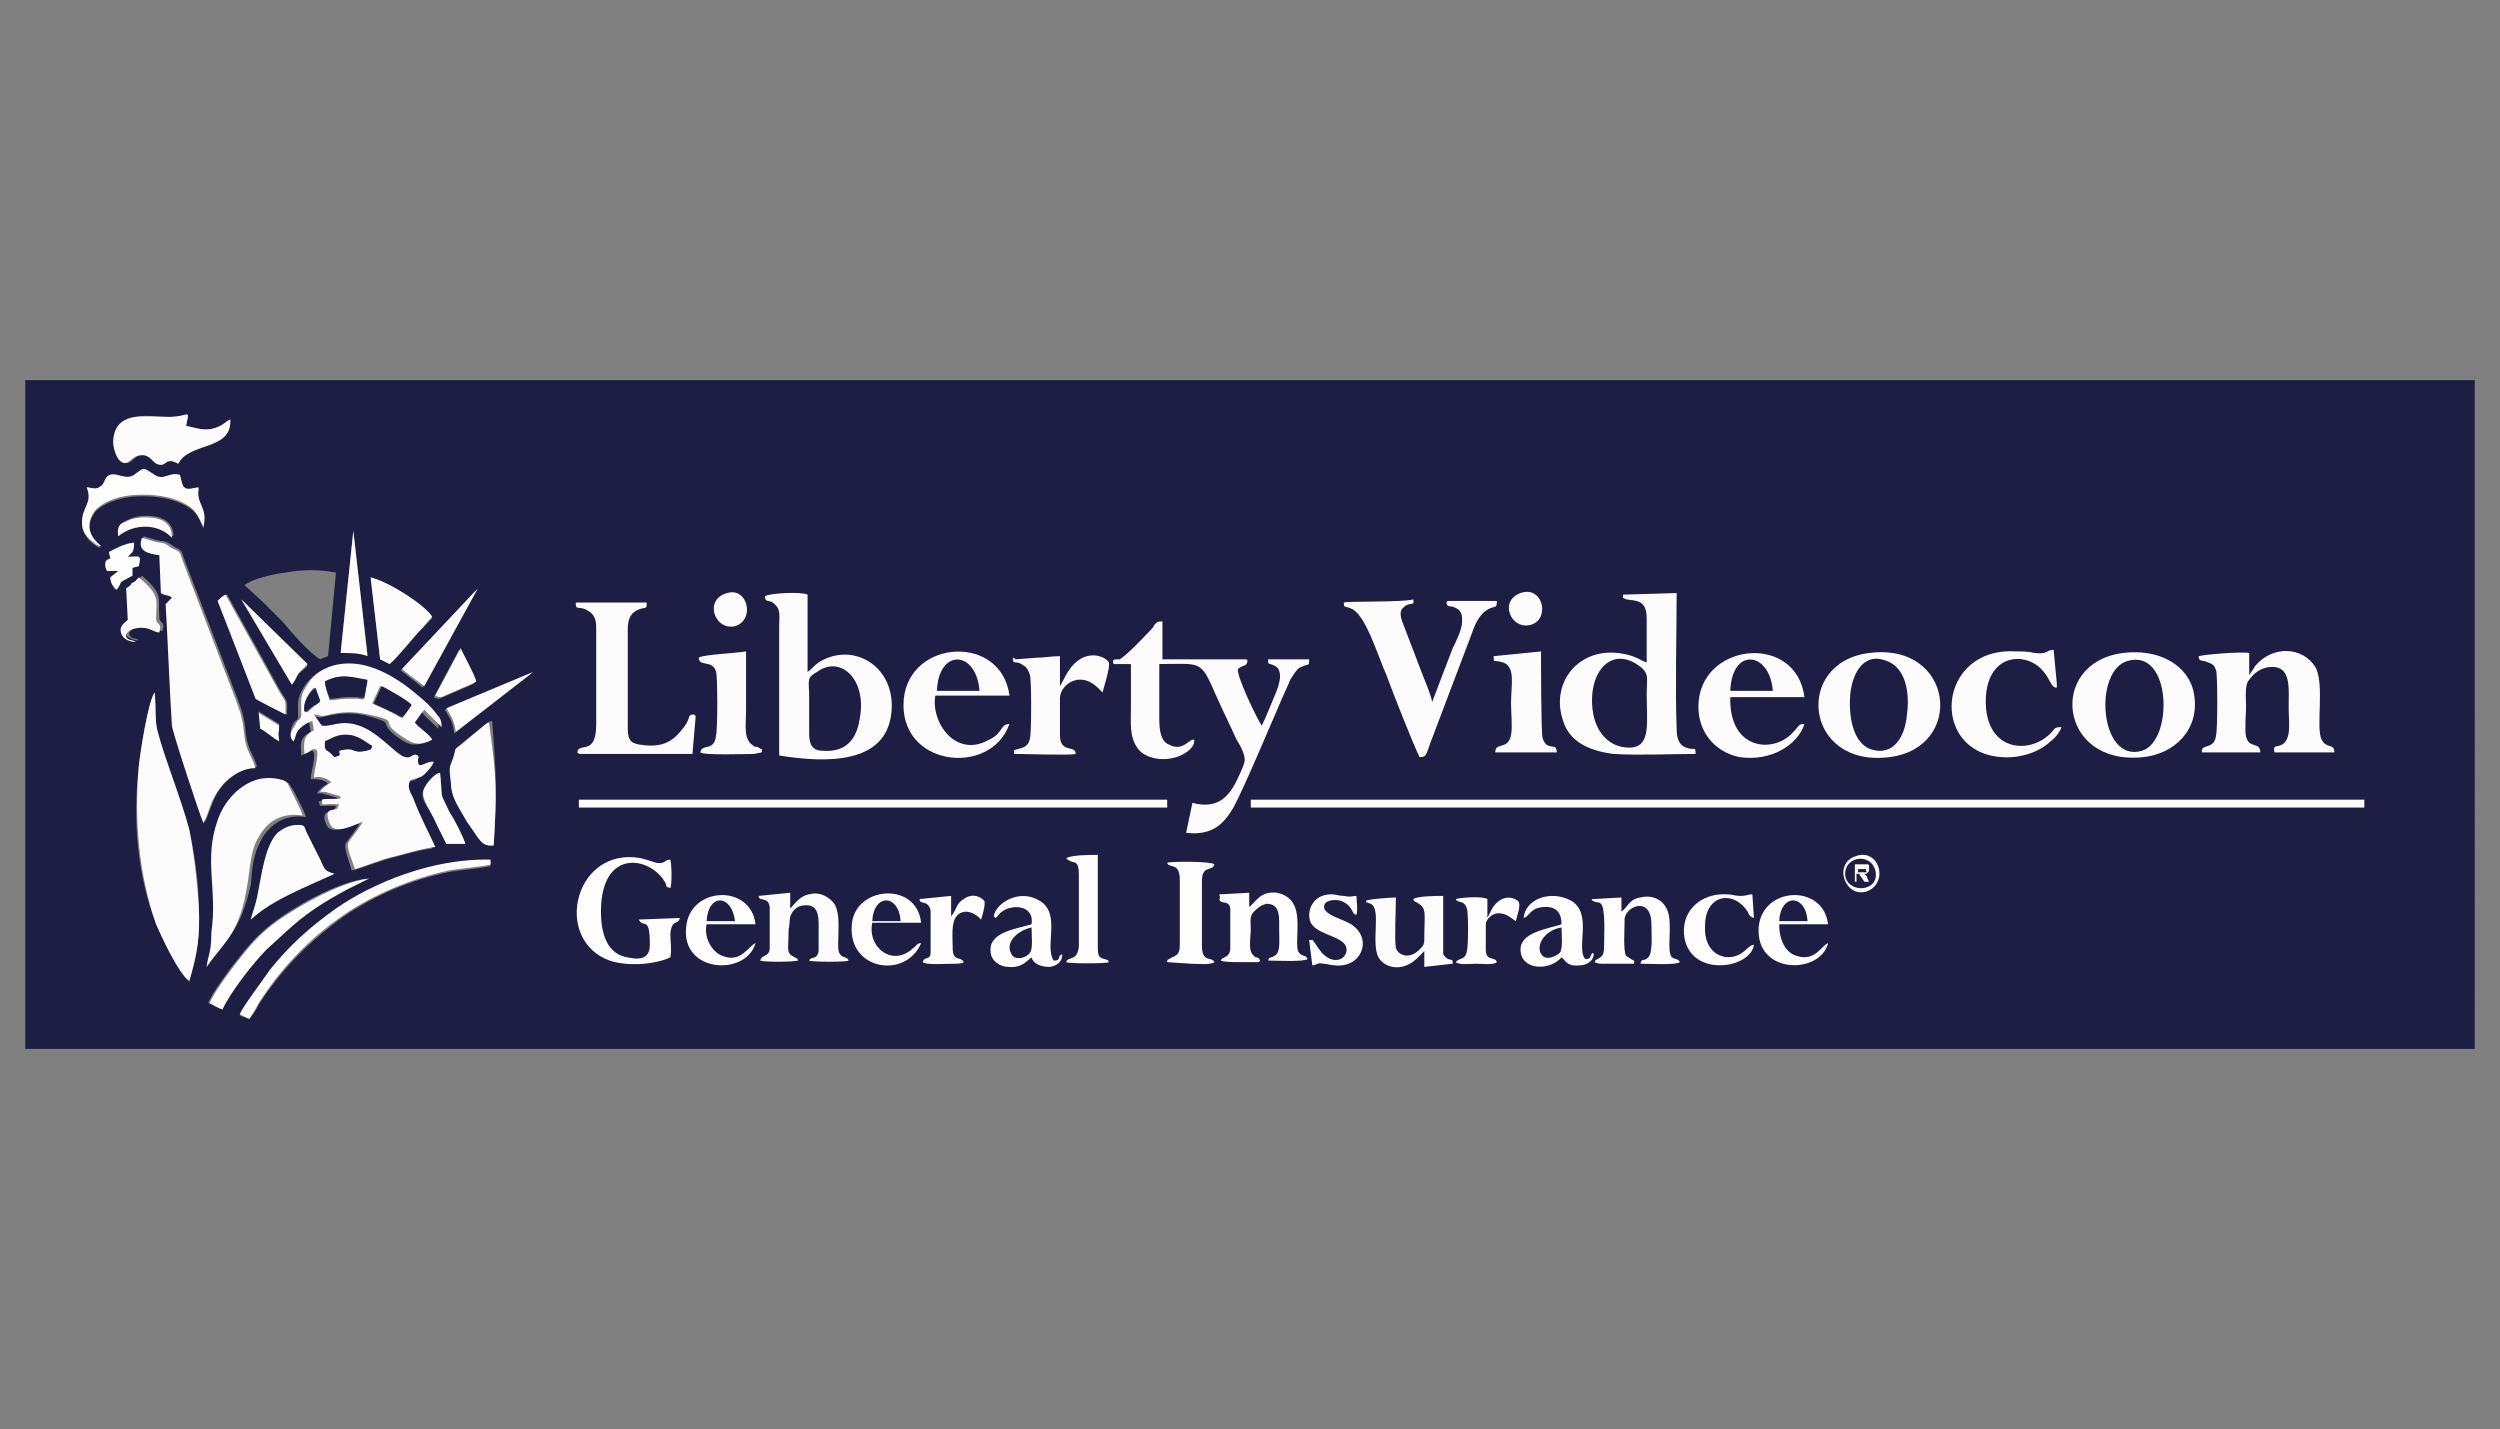 <?xml version="1.0" encoding="utf-8"?>
<!-- Generator: Adobe Illustrator 21.0.0, SVG Export Plug-In . SVG Version: 6.00 Build 0)  -->
<svg version="1.1" id="Layer_1" xmlns="http://www.w3.org/2000/svg" xmlns:xlink="http://www.w3.org/1999/xlink" x="0px" y="0px"
	 viewBox="0 0 158.5 90.6" style="enable-background:new 0 0 158.5 90.6;" xml:space="preserve">
<rect x="0" y="0" width="158.5" height="90.6" fill="#808080" stroke="none"/>
<style type="text/css">
	.st0{fill:none;}
	.st1{fill:#1E1D44;}
	.st2{fill:#FCFCFC;}
	.st3{fill:#FEFEFC;}
	.st4{fill:#FDFDFB;}
	.st5{fill:#FEFEFE;}
</style>
<g id="Layer_x0020_1">
	<rect x="0" y="0" class="st0" width="158.5" height="90.6"/>
	<g id="_868171296">
		<path class="st1" d="M14.1,64c-0.3-0.1-0.6-0.3-0.9-0.4c0.2-0.6,1.4-2.2,1.8-2.7c0.7-0.9,1.3-1.6,2.2-2.3c1.1-0.9,4.1-2.7,6.1-2.9
			c-0.4,0.2-1,0.5-1.4,0.7c-1.5,0.9-2.6,1.5-3.9,2.7l-1.2,1.1C16.1,61,14.6,62.9,14.1,64L14.1,64z M15.9,58.3c0.1-0.4,0.3-1,0.4-1.4
			c0.3-1.4,0.5-3.2,1.3-4.1c0.3-0.3,0.7-0.5,1.3-0.5c0.4,0,0.4,0.1,0.5,0.4l0.9,1.8c0.3,0.6,0.2,0.7,0.9,0.9
			C19.5,56.2,17.3,57,15.9,58.3L15.9,58.3z M15.8,64.6l-0.6-0.2c0.3-0.6,1.5-2.3,1.9-2.8c1.2-1.5,2.4-2.7,4.2-3.9
			c2.3-1.6,6.2-3.2,9.8-3.1l0,0.3c-0.1,0.1-2.3,0.3-2.7,0.4c-2.4,0.5-4.7,1.5-6.6,2.8c-2.1,1.5-4,3.4-5.4,5.6
			C16.3,63.9,16.1,64.3,15.8,64.6L15.8,64.6z M9.8,43.9c0.1,0.7,0,1.9,0.2,2.5c0.4,1.5,1.5,4.3,2,6.2c0.3,1.4,0.6,3.2,0.6,4.8
			c0.1,2-0.1,3.1-0.6,4.8c-0.7-0.5-1.8-2.9-2.1-3.6c-1.2-3.1-1.5-6.6-1.1-10C8.9,47.6,9.4,44.4,9.8,43.9z M13.1,61.3
			c0.2-0.8,0.3-0.9,0.5-2.1c0.3-2.8-0.5-4.6,0.4-7.1c0.4-1.2,1.4-2.3,2.6-2.6c0.4-0.1,0.8-0.1,1.3,0c0.5,0.1,0.4,0.2,0.7,0.6
			c0.2,0.4,0.7,1.3,0.8,1.7c-1.4-0.2-2.2,0.5-2.7,1.2c-0.6,1-0.7,1.8-0.8,3.1C15.2,59.2,14.3,59.5,13.1,61.3L13.1,61.3z M28.3,53.5
			c-0.2-0.4-0.4-0.8-0.6-1.2c-0.5-1.2-1.3-1.7-0.7-2.5c0.1-0.2,0.6-0.8,0.9-0.8c0.2,1.9-0.1,0.9,0.6,2.5c0.2,0.5,0.9,1.6,1,2
			L28.3,53.5L28.3,53.5z M31.3,53.6c-0.8,0-0.8-0.5-1.5-1.6c-0.5-0.9-1-1.4-1-2.2c0-0.4-0.2-1.1,0-1.5c0.4-0.9,0.1-0.8,0.5-1.1
			l1.7-1.4c0.1-0.1-0.1,0,0.2-0.1C31.5,49.5,31.5,50.2,31.3,53.6z M17.7,45.9c-0.1,0.5-0.1,0.5,0,1c-0.4-0.2-0.8-0.6-1.2-0.8l-0.1-1
			L17.7,45.9z M18.6,47c-0.2-0.2-0.2-0.6-0.1-0.9c0.2-0.6,0.4-0.3,0.4-0.7c0-0.9-0.1-1.1,0.4-1.9c0.6-0.9,1.7-1.5,3.2-1.3
			c1.3,0.2,2.4,0.9,3.2,1.5c0.6,0.4,1.4,1.1,1.8,1.7c0.2,0.3,0.3,0.4,0.3,0.8c-0.2-0.2-0.9-0.8-1.1-1.1c-0.2,0.1-0.5,0.6-0.6,0.8
			c0.3,0.3,1,0.8,1.1,1.1c-0.9,0.3-1.2,0.3-1.9-0.2c-1.3-0.9-0.4-0.9-1.3-1.2c-1.2-0.4-2-0.5-3.3-0.2c-0.7,0.2-0.4,0-1,0l0.5,0.7
			c0.6,0,1-0.3,2-0.1c1.5,0.3,2.7,2,3.3,2.1c0.5,0.1,0.4-0.3,0.8-0.1c0.1,0.2,0,0.2,0,0.3c0,0.7,0.5,0,1,0.1
			c-0.1,0.3-0.4,0.6-0.6,0.8c-0.3,0.2-0.4,0.3-0.7,0.3l-0.2,0.1c0,0,0,0,0,0c-0.2,0.4,0,0.7,0.2,1.1c0.4,1.1,1,2.2,1.4,3.1
			c-0.9,0.1-1.8,0.4-2.6,0.6c-0.8,0.2-1.7,0.6-2.5,0.8c-0.1-0.4-0.5-1.4-0.4-1.7c0.1-0.2,0.7-0.9,0.9-1.3c-0.6,0.1-1.8,0.8-2.1,0.1
			c-0.4-0.9,0.2-0.8,0.4-0.9c0.1-0.1,0.2-0.2,0.2-0.3c-1-0.1-1,0.2-1.1-0.3c0.2,0,1.2,0,1.2-0.1c0,0,0,0,0,0c-0.1-0.2,0-0.1-0.3-0.2
			l-0.7-0.2c0,0-0.1,0-0.2,0c-0.2,0,0,0-0.1,0c0.1-0.2,0.4-0.5,0.7-0.6c-0.1-0.1,0,0-0.1-0.1c-0.3-0.2-0.6-0.2-1-0.2
			c0-0.5,0.5-1.9,0-1.8c0,0-0.1,0-0.1,0c-0.1,0-0.2,0.2-0.5,0.3c0-0.6-0.2-1.1,0.6-1.5l-0.1-0.6c-0.3,0.1-0.6,0.3-0.8,0.5
			C18.7,46.5,18.7,46.7,18.6,47L18.6,47z M29.1,41.2c0.2,0.3,0.9,1.6,1,2.1c-0.3,0.2-0.9,0.4-1.3,0.6c-1,0.4-0.9,0.5-1.3,0.3
			L29.1,41.2L29.1,41.2z M33.7,42.7l-4.9,3.8c-0.1-0.8-0.3-1-0.6-1.5L33.7,42.7z M22.4,33.6l0.9,7.9c-0.5-0.2-1.1-0.2-1.7-0.2
			L22.4,33.6z M13.8,38.1c0.1-0.1,0.3-0.4,0.6-0.4l3.1,5.6c0.8,1.5,0.7,0.8,0.7,2c-0.3-0.1-1.8-0.9-1.9-1L13.8,38.1L13.8,38.1z
			 M18.5,43.4L15.3,38l4.2,4.2c-0.1,0.2-0.4,0.3-0.6,0.6C18.8,42.9,18.7,43.2,18.5,43.4L18.5,43.4z M8,37.3c0.2-0.1,0.3-0.2,0.5-0.4
			c0.4-0.2,0.2-0.1,0.5-0.4c1.4,1.2,1,1.4,1.1,2.6c0,0.5,0.4,0.2,0.2,0.9c-0.3,0-0.6-0.3-1.1-0.3c-0.4,0-0.9,0.1-1,0.4
			c-0.1,0.3,0.3,0.4,0.4,0.4c0.2,0.1,0.1,0,0.2,0.1c-0.4,0-0.8-0.2-0.9-0.5c-0.2-0.5,0.1-0.7,0.4-0.9L8,37.3z M30.2,37.4l-3.4,6.2
			c-0.1-0.1-1.4-1.1-1.4-1.1L30.2,37.4L30.2,37.4z M26.7,39.9c-0.5,0.5-1.5,1.8-2,2.2l-0.6-0.3l-0.6-5.1c1.3,0.2,3.6,1.8,3.9,2.5
			C27.2,39.4,27,39.6,26.7,39.9z M15.5,37.1c0.5-0.4,1.8-0.7,2.6-0.8c1.1-0.2,2.1-0.2,3.2,0l-0.5,5.3l-0.5,0.2
			c-0.7-0.4-1.8-1.7-2.4-2.4c-0.4-0.4-0.8-0.8-1.2-1.2L15.5,37.1z M6.9,35c0.4-0.2,0.9-0.5,1.5-0.6c0,0.2,0.1,0.4-0.1,0.6L8,35.3
			c0.7,0,0.9-0.1,0.7,0.6L8.3,36v0.5c-1.1,0.7-0.5,0.2-1,0.9C7.2,37.2,7,37,7,36.6l0.5-0.4c0,0,0,0,0,0c0,0,0,0,0,0
			c-0.1,0-0.4,0-0.5,0c-0.2,0-0.2,0.1-0.3-0.2c-0.1-0.5,0.1-0.5,0.3-0.6L6.9,35L6.9,35z M11,45.9c-0.2-1.3-0.4-6.2-0.4-7.7l0.4-0.4
			c-0.3-0.1-0.4,0-0.7-0.3l-0.1-2.4c-0.8-0.1-1.4-0.3-1.1-1.1c0.4,0.1,0.6,0.2,1.1,0.3c0.4,0,0.6,0.2,0.9,0.4
			c0.5,0.2,0.4,0.3,0.6,0.8l3.4,8.9c0.3,0.8,0.4,1.2,0.5,2.2c0.1,0.9,0.5,1.3,0.7,2c-1,0.1-1.8,0.7-2.2,1.2
			c-0.7,0.9-0.7,1.5-1.1,2.3C12.7,51.4,11,46.2,11,45.9z M7.5,34c0-0.6,0.1-0.8,0.5-1c0.4-0.2,0.8-0.3,1.3-0.3c1,0,1.7,0.4,1.7,1.3
			c-0.3-0.1-0.4-0.3-0.7-0.5C9.2,33.2,8.2,33.4,7.5,34z M5.5,30.9c0.3,0,0.6,0.2,0.9,0c0.2-0.1,0.3-0.4,0.4-0.6
			c0.4-0.4,1,0.3,1.7-0.1c0.7-0.5,0.5-0.6,1.3,0c0.6,0.4,0.8-0.2,1.6,0c0.1,0.2,0.2,0.7,0.3,0.8c0.2,0.2,0.6,0,0.9,0
			c-0.2,1.2,0.5,1.2,0.3,2.5c-0.3-0.7-0.4-1.2-1.7-1.7c-0.8-0.3-1.9-0.4-2.9-0.3c-0.9,0.1-1.9,0.5-2.3,1c-0.9,1.3,0.3,2,0.4,2.2
			c-0.2,0.1-0.7-0.4-0.8-0.5c-0.2-0.3-0.4-0.6-0.4-1C5.2,32.1,5.9,32,5.5,30.9L5.5,30.9z M11.3,29.4c-0.9-0.5-0.7,0.3-1.3,0
			c-0.4-0.2-0.5-0.7-1.2-0.5c-0.5,0.2-0.6,0.8-1.2,0.2c-0.3-0.3-0.4-0.8-0.3-1.4c0.3-2,2.7-1.1,4-1.3C12,26.3,12,26,11.8,27
			c0.5,0.1,1,0.3,1.6,0.2c0.7-0.1,0.9-0.5,1.2-0.6C14.7,28.6,12,28,11.3,29.4L11.3,29.4z M1.6,66.5h155.3V24.1H1.6V66.5z"/>
		<path class="st2" d="M20.6,47.4V47c0.5-0.2,0.9-0.5,1.6-0.4c0.6,0.1,1,0.4,1.4,0.7c-0.1,0.3-0.1,0.2-0.4,0.3c-1,0.2-0.6-0.3-1.7,0
			c0,0.3,0.1,0.1,0,0.3L21.2,48c-0.1-0.2-0.1-0.2-0.3-0.3C20.5,47.4,20.7,47.6,20.6,47.4z M24.1,43.5c0.2,0.1,1.7,0.9,1.9,1.2
			c-0.2,0.3-0.4,0.6-0.6,0.8c-0.6-0.4-1.6-0.8-1.8-0.9L24.1,43.5L24.1,43.5z M19.3,45.1c-0.1-0.6,0.3-1.2,0.6-1.5l0.4,0.9
			c-0.2,0.2-0.4,0.2-0.5,0.4C19.4,45.2,19.6,45.2,19.3,45.1z M20.6,43.2c1.1-0.5,1.6-0.3,2.7,0l-0.2,1.1c-0.1,0.1-0.3,0-0.5,0
			c-0.2,0-0.4,0-0.6,0c-0.4,0-0.8,0.1-1.1,0.1C20.8,44,20.6,43.6,20.6,43.2L20.6,43.2z M18.6,47c0.2-0.3,0.1-0.5,0.4-0.8
			c0.2-0.2,0.5-0.4,0.8-0.5l0.1,0.6c-0.8,0.4-0.6,1-0.6,1.5c0.3-0.1,0.4-0.2,0.5-0.3c0,0,0.1,0,0.1,0c0.5-0.1,0,1.3,0,1.8
			c0.3-0.1,0.7,0,1,0.2c0.1,0.1,0,0,0.1,0.1c-0.2,0.1-0.6,0.4-0.7,0.6c0.1,0.1,0,0,0.1,0c0,0,0.1,0,0.2,0l0.7,0.2
			c0.3,0.1,0.2,0,0.3,0.2c0,0,0,0,0,0c0,0.1-1,0-1.2,0.1c0,0.5,0.1,0.2,1.1,0.3c-0.1,0.2-0.1,0.3-0.2,0.3c-0.2,0.1-0.8-0.1-0.4,0.9
			c0.3,0.8,1.5,0.1,2.1-0.1c-0.2,0.4-0.8,1.1-0.9,1.3c-0.2,0.3,0.3,1.3,0.4,1.7c0.7-0.2,1.6-0.6,2.5-0.8c0.8-0.2,1.7-0.5,2.6-0.6
			c-0.4-0.9-1-2-1.4-3.1c-0.2-0.4-0.4-0.7-0.2-1.1c0,0,0,0,0,0l0.2-0.1c0.3-0.1,0.5-0.1,0.7-0.3c0.2-0.2,0.5-0.5,0.6-0.8
			c-0.5-0.1-1,0.6-1-0.1c0-0.2,0.1-0.1,0-0.3c-0.4-0.2-0.3,0.2-0.8,0.1c-0.6-0.1-1.8-1.8-3.3-2.1c-1-0.2-1.4,0.2-2,0.1l-0.5-0.7
			c0.5,0,0.3,0.2,1,0c1.3-0.3,2.1-0.1,3.3,0.2c0.9,0.3-0.1,0.3,1.3,1.2c0.7,0.5,1.1,0.6,1.9,0.2c-0.1-0.3-0.9-0.8-1.1-1.1
			c0.1-0.1,0.4-0.6,0.6-0.8c0.3,0.3,0.9,0.9,1.1,1.1c0-0.4-0.1-0.6-0.3-0.8c-0.4-0.6-1.3-1.3-1.8-1.7c-0.8-0.6-1.9-1.3-3.2-1.5
			c-1.5-0.2-2.7,0.4-3.2,1.3c-0.5,0.7-0.4,0.9-0.4,1.9c0,0.4-0.2,0.2-0.4,0.7C18.3,46.5,18.4,46.8,18.6,47L18.6,47z"/>
		<path class="st2" d="M10.1,35.2l0.1,2.4c0.3,0.2,0.5,0.1,0.7,0.3l-0.4,0.4c0.1,1.5,0.3,6.4,0.4,7.7c0,0.3,1.7,5.5,2,6.2
			c0.4-0.8,0.4-1.4,1.1-2.3c0.4-0.5,1.2-1.2,2.2-1.2c-0.2-0.7-0.6-1.1-0.7-2c-0.1-1-0.2-1.4-0.5-2.2l-3.4-8.9
			c-0.2-0.5-0.1-0.6-0.6-0.8c-0.4-0.2-0.5-0.4-0.9-0.4c-0.5-0.1-0.7-0.2-1.1-0.3C8.7,34.9,9.3,35.1,10.1,35.2z"/>
		<path class="st2" d="M9.8,43.9c-0.4,0.6-0.9,3.7-1,4.7c-0.3,3.3,0,6.9,1.1,10c0.3,0.7,1.4,3.1,2.1,3.6c0.5-1.7,0.7-2.8,0.6-4.8
			c-0.1-1.5-0.3-3.3-0.6-4.8c-0.5-1.9-1.6-4.6-2-6.2C9.8,45.8,9.9,44.6,9.8,43.9z"/>
		<path class="st2" d="M70.6,42.1l1.1,0c0,0.9,0,1.9,0,2.8c0,0.9-0.1,1.8,0.4,2.5c0.5,0.8,2.1,1,3.1,0.3c0.2-0.1,0.6-0.5,0.5-0.8
			c-0.3-0.1-0.7,0.8-1.6,0.3c-0.5-0.2-0.6-0.9-0.6-1.6v-3.5c2.7,0,2.6-0.3,3.6,2c0.4,0.9,0.9,1.9,1.3,2.8c0.2,0.3,0.6,1,0.5,1.4
			c-0.1,0.4-0.4,1-0.6,1.4c-0.5,0.9-1.2,1.6-2.7,1.2l-0.4,1.9c1.7,0.2,2.4-0.6,3-1.6c0.7-1.3,2.2-4.9,2.9-6.5
			c0.2-0.5,0.5-1.1,0.7-1.6c0.2-0.3,0.3-0.5,0.5-0.7c0.1-0.1,0.2-0.1,0.4-0.2c0.3-0.1,0.3,0,0.3-0.4h-2.6c0,0.4,0,0.2,0.4,0.4
			c0.6,0.3,0.3,1.2,0.1,1.7c-0.3,0.7-0.6,1.5-0.9,2.1c-0.2-0.2-1.7-3.3-1.5-3.6c0.4-0.3,0.5-0.1,0.6-0.5c-0.1-0.1,0-0.1-0.2-0.1
			h-5.2l0-2.4c-0.3,0-0.3,0-0.5,0.2c-0.1,0.2-0.2,0.3-0.3,0.4c-0.6,0.6-1.2,1.3-1.9,1.8C70.6,41.8,70.5,41.8,70.6,42.1L70.6,42.1z"
			/>
		<path class="st2" d="M54.5,45.6c-0.2,1.3-0.9,2.1-2.3,2c-0.8,0-0.9-0.5-0.9-1.2c0-0.7,0-1.5,0-2.2c0-1.1-0.2-1.2,0.5-1.6
			C53.3,41.5,55,43.1,54.5,45.6L54.5,45.6z M48.5,37.8c0,0.5,0.3,0.1,0.7,0.6c0.3,0.3,0.2,0.8,0.2,1.2v8.3c3.1,0.5,6.7,0.5,7.1-2.6
			c0.4-3-2.4-4.7-4.6-3.3c-0.3,0.2-0.4,0.4-0.7,0.6l0-4.9C50.8,37.5,48.8,37.6,48.5,37.8L48.5,37.8z"/>
		<path class="st2" d="M101,45.2c-0.4-2.5,1.1-4.3,2.9-3c0.7,0.5,0.5,0.8,0.5,1.8c0,1.8,0.3,3.4-1.1,3.4
			C102,47.4,101.2,46.4,101,45.2L101,45.2z M102.9,37.7l0,0.2l0.2,0.1c0.6,0.1,1.3,0,1.3,1.2c0,0.9,0,1.9,0,2.8
			c-0.3-0.1-0.6-0.3-0.9-0.4c-3.1-1-5.3,1.5-4.4,4.1c0.4,1.3,1.6,1.9,3.2,2.1c1.6,0.1,3.6,0,5.2,0c0-0.6-0.1-0.1-0.8-0.5
			c-0.3-0.2-0.4-0.6-0.4-1.1c-0.1-2.7,0-5.9,0-8.6L102.9,37.7L102.9,37.7z"/>
		<polygon class="st3" points="79.3,51.2 79.6,51.2 149.9,51.2 149.9,50.7 79.3,50.7 		"/>
		<path class="st2" d="M139.4,41.6c0,0.4,0.2,0.2,0.6,0.4c0.3,0.1,0.4,0.2,0.5,0.5c0.1,0.3,0.1,3.7,0,4.1c-0.1,1-1,0.5-0.9,1.1h3.7
			c0-0.7-0.7-0.2-0.9-1c-0.1-0.4,0-1.4,0-1.9c0-0.6-0.1-1.4,0.2-1.7c0.2-0.3,0.6-0.7,1.2-0.8c1.5-0.2,1.3,1.3,1.3,2.5
			c0,1,0.2,2-0.4,2.4c-0.4,0.2-0.6,0-0.5,0.5h3.8c0-0.6-0.5-0.2-0.8-0.8c-0.4-0.7,0.2-3.5-0.4-4.6c-0.8-1.3-2.7-1.4-3.8-0.1
			c-0.1,0.1-0.1,0.2-0.2,0.3l-0.2,0.3l0-1.4C142.1,41.3,139.7,41.5,139.4,41.6L139.4,41.6z"/>
		<path class="st2" d="M85.2,38.2c0,0.4,0.1,0.2,0.5,0.4c0.9,0.4,1.7,3.1,2.2,4.2c0.4,1.1,1.7,4.4,2.1,5.2c0.5,0,0.4-0.2,0.8-1.2
			l2.5-6.6c0.2-0.6,0.5-1.3,1.1-1.6c0.4-0.2,0.5,0,0.5-0.5l-3,0c-0.2,0-0.1,0-0.2,0.1c0.1,0.4,0.2,0.1,0.7,0.4
			c0.3,0.2,0.3,0.5,0.3,0.8c0,0.5-0.4,1.3-0.6,1.7l-1.3,3.4c-0.1-0.5-0.4-1.2-0.6-1.7l-1.3-3.4c-0.1-0.3-0.2-0.7,0.1-0.9
			c0.4-0.4,0.7,0,0.6-0.5C88.9,38.2,85.5,38.1,85.2,38.2z"/>
		<path class="st2" d="M13.1,61.3c1.2-1.7,2.1-2.1,2.6-5.3c0.2-1.3,0.2-2.2,0.8-3.1c0.5-0.8,1.3-1.4,2.7-1.2
			c-0.1-0.3-0.6-1.3-0.8-1.7c-0.2-0.4-0.2-0.5-0.7-0.6c-0.4-0.1-0.9-0.1-1.3,0c-1.2,0.3-2.2,1.4-2.6,2.6c-0.9,2.5,0,4.4-0.4,7.1
			C13.4,60.4,13.2,60.5,13.1,61.3L13.1,61.3z"/>
		<path class="st2" d="M37.8,40v5.9c0,2.1-1.1,1.1-1.2,1.8c0.1,0.1,0.1,0.1,0.3,0.1h7l0.2-2.3c0-0.2,0-0.1-0.1-0.2
			c-0.5,0-0.1,0.2-0.8,1c-0.7,0.9-1.5,1.1-2.7,0.9c-0.6-0.1-0.7-0.4-0.7-1.1v-6.2c0-0.7,0.2-1.1,0.8-1.3c0.4-0.1,0.4,0,0.4-0.4
			l-4.5,0c0,0.6,0.2,0.1,0.9,0.6C37.8,39.1,37.8,39.5,37.8,40L37.8,40z"/>
		<path class="st2" d="M134.9,41.9c2.8-0.8,2.9,5.1,0.9,5.7C133.1,48.4,132.7,42.5,134.9,41.9z M134.6,41.4
			c-4.8,0.6-4.1,7.2,1.3,6.6c1.9-0.2,3.6-1.7,3.2-4C138.8,42.2,136.9,41.1,134.6,41.4L134.6,41.4z"/>
		<path class="st2" d="M120.9,45.3c-0.1,1.3-0.8,2.7-2.3,2.2c-1.1-0.4-1.4-2-1.3-3.4c0.1-1.3,0.8-2.8,2.3-2.2
			C120.8,42.3,121.1,43.9,120.9,45.3L120.9,45.3z M118.5,41.4c-4.8,0.6-4.1,7.3,1.3,6.6C124.6,47.4,123.9,40.7,118.5,41.4z"/>
		<path class="st2" d="M109.7,43.8c0.1-2.8,2.5-2.5,2.7,0H109.7z M114.4,45.9c-0.4,0-0.3,0.1-0.7,0.5c-1.2,1.4-4.1,1.2-4-2.2l4.7,0
			c-0.5-4-6.3-3.5-6.7,0.2c-0.2,1.9,1,3.3,2.6,3.6C112.3,48.3,114,47.2,114.4,45.9L114.4,45.9z"/>
		<path class="st2" d="M59.4,43.8c0.1-2.7,2.5-2.6,2.7,0H59.4z M64,45.9c-0.6,0-0.4,0.6-1.3,1c-2.1,1.2-3.7-1.1-3.4-2.8l4.7,0
			c-0.5-3.9-6.3-3.6-6.7,0.2C56.9,48.6,62.8,49.3,64,45.9L64,45.9z"/>
		<polygon class="st3" points="36.7,51.2 36.8,51.2 74,51.2 74,50.7 73.8,50.7 37,50.7 36.7,50.7 		"/>
		<path class="st2" d="M64.2,41.8c0.1,0.4,0.2,0,0.7,0.4c0.2,0.1,0.3,0.3,0.4,0.6c0.1,0.3,0.1,3.7,0,4c-0.1,0.6-0.5,0.6-0.8,0.7
			c-0.3,0.1-0.2,0-0.2,0.3c0.7,0,3.5,0.1,3.9,0c0-0.6-1,0-1-1.2c0-0.7,0-1.6,0-2.3c0-0.6,0.5-1.1,1.1-1.2c0.8-0.1,1.3,0.5,1.6,0.8
			c0.1-0.4,0.5-1.6,0.4-1.9c-0.2-0.4-1.6-1-2.6,0.6c-0.2,0.3-0.3,0.6-0.5,0.9l0-1.9c-0.5,0-1,0.1-1.5,0.1l-1.3,0.1
			C64.2,41.7,64.3,41.6,64.2,41.8L64.2,41.8z"/>
		<path class="st2" d="M130.7,46.1c-0.5,0-0.4,0.1-0.7,0.4c-1.4,1.4-4.2,1.1-4.1-2.2c0.1-2.8,2.4-3,3.5-1.9c0.6,0.6,0.6,1.2,1,1.2
			c0,0,0-0.1,0-0.1c0,0,0,0,0-0.1c0,0,0,0,0-0.1l-0.2-2.1c-0.5,0-0.3,0.3-1.2,0.2c-0.4-0.1-0.8-0.1-1.2-0.1c-5-0.3-5.5,6.4-0.9,6.7
			c1.1,0.1,2.4-0.3,3.1-1C130.3,46.8,130.6,46.4,130.7,46.1L130.7,46.1z"/>
		<path class="st4" d="M40.5,58.3c0.3,0.6,0.7-0.3,0.7,1.6c0,0.8-0.5,1-1.4,0.8c-1.3-0.2-1.7-1.5-1.7-2.9c0-4.1,3.2-3.5,4.1-1.8
			c0.1,0.3,0,0.2,0.3,0.3c0.1-0.2,0.1-1.4,0-1.8c-0.4,0-0.3,0.3-0.9,0.2c-0.3-0.1-0.6-0.2-1-0.3c-4.1-0.7-5.5,4.9-2.2,6.4
			c1.1,0.5,3,0.4,4.1-0.1c0.1-0.5,0-1,0-1.5c0.1-1,0.5-0.5,0.6-1L40.5,58.3L40.5,58.3z"/>
		<path class="st2" d="M11.3,29.4c0.7-1.4,3.4-0.8,3.3-2.8c-0.3,0.1-0.4,0.4-1.2,0.6c-0.6,0.1-1.1-0.1-1.6-0.2
			c0.2-1,0.2-0.7-0.6-0.6c-1.3,0.2-3.7-0.6-4,1.3c-0.1,0.5,0.1,1.1,0.3,1.4c0.5,0.6,0.7,0,1.2-0.2c0.7-0.2,0.9,0.3,1.2,0.5
			C10.6,29.7,10.4,28.9,11.3,29.4L11.3,29.4z"/>
		<path class="st2" d="M31.3,53.6c0.2-3.4,0.2-4.2-0.3-7.8c-0.3,0.1,0,0-0.2,0.1l-1.7,1.4c-0.4,0.3-0.1,0.1-0.5,1.1
			c-0.2,0.4,0,1,0,1.5c0.1,0.8,0.5,1.3,1,2.2C30.4,53.2,30.5,53.7,31.3,53.6z"/>
		<path class="st2" d="M15.9,58.3c1.4-1.3,3.6-2.1,5.3-2.9c-0.7-0.2-0.6-0.3-0.9-0.9l-0.9-1.8c-0.1-0.3-0.1-0.4-0.5-0.4
			c-0.6,0-1,0.3-1.3,0.5c-0.8,0.8-1,2.6-1.3,4.1C16.2,57.4,16,57.9,15.9,58.3L15.9,58.3z"/>
		<path class="st2" d="M44.3,41.7c0,0.6,0.9,0.1,1.1,0.9c0.1,0.3,0.1,3.6,0,4c-0.1,1.1-0.9,0.5-1,1.1c0.2,0.2,2.9,0.1,3.4,0.1
			l0.5-0.1c0-0.3,0.1-0.1-0.2-0.3c-0.1-0.1-0.2,0-0.3-0.1c-0.7-0.4-0.5-1.3-0.5-2.3c0-1.2,0-2.5,0-3.7
			C46.8,41.4,44.5,41.5,44.3,41.7L44.3,41.7z"/>
		<path class="st2" d="M94.7,41.6c0,0.5,0,0.2,0.6,0.4c0.8,0.3,0.5,1.4,0.5,2.6c0,0.6,0.1,1.5,0,2c-0.2,1-1,0.4-1,1.1l3.9,0
			c0-0.7-0.6,0-0.9-0.9c-0.1-0.4-0.1-4.9-0.1-5.5L94.7,41.6L94.7,41.6z"/>
		<path class="st2" d="M50.2,57.9c0.1-0.2,0.4-0.5,0.8-0.5c1-0.1,0.9,0.9,0.9,1.7c0,0.3,0,1,0,1.2c-0.1,0.6-0.5,0.3-0.6,0.6
			c0.2,0.1,2.4,0.1,2.5,0c-0.1-0.3-0.4-0.1-0.6-0.5c-0.2-0.5,0.2-2.3-0.3-3.1c-0.3-0.4-0.9-0.8-1.6-0.6c-0.6,0.1-0.9,0.6-1.2,0.9
			l0-1l-2,0.2c0,0.4,0.6,0,0.7,0.7l0,2.7c-0.1,0.5-0.5,0.3-0.6,0.7c0.2,0.1,2,0.1,2.4,0c0,0,0,0,0,0c0,0,0,0,0,0
			c-0.1-0.2,0.1,0-0.2-0.2c-0.6-0.3-0.4-0.4-0.4-1.8C50.1,58.6,50,58.2,50.2,57.9L50.2,57.9z"/>
		<path class="st4" d="M77.3,57c0.1,0.4,0.6,0,0.7,0.6l0,2.6c-0.1,0.6-0.5,0.4-0.6,0.7c0.2,0.1,0.9,0.1,1.2,0.1l1.1,0
			c0.1,0,0.1,0,0.2-0.1c-0.1-0.1,0-0.1-0.2-0.2c-0.1,0-0.1,0-0.2-0.1c-0.4-0.3-0.2-1.1-0.2-1.7c0-0.4-0.1-0.8,0.2-1.1
			c0.2-0.2,0.4-0.4,0.8-0.5c0.9,0,0.8,0.9,0.8,1.7c0,0.7,0.1,1.4-0.3,1.6c-0.3,0.2-0.3,0-0.4,0.3c0.5,0,2.3,0.1,2.5-0.1
			c-0.1-0.3-0.4-0.1-0.6-0.5c-0.2-0.5,0.2-2.2-0.3-3c-0.2-0.4-0.8-0.8-1.5-0.7c-0.7,0.1-0.9,0.6-1.3,0.9l0-0.9
			c-0.2,0-1.6,0.1-1.9,0.1C77.4,57,77.3,57,77.3,57C77.3,57,77.3,57,77.3,57z"/>
		<path class="st4" d="M104.7,58.6c0,0.6,0.1,1.8-0.2,2.1c-0.3,0.3-0.4,0-0.5,0.4c0.5,0,2.3,0.1,2.5-0.1c-0.1-0.3-0.5-0.1-0.6-0.5
			c-0.2-0.6,0.2-2.3-0.3-3c-0.2-0.4-0.8-0.8-1.6-0.6c-0.7,0.1-0.8,0.6-1.2,0.9l0-0.9L101,57c0,0,0,0-0.1,0c0.2,0.2-0.2,0,0.3,0.2
			c0.1,0,0.2,0,0.3,0.1c0.3,0.3,0.2,2,0.2,2.6c0,0.7-0.1,0.7-0.4,0.9c-0.2,0.1-0.1,0-0.2,0.2c0.2,0.1,0.3,0.1,0.6,0.1h1.9
			c0-0.3,0.1-0.1-0.2-0.3c-0.1-0.1-0.2-0.1-0.3-0.2c-0.2-0.3-0.1-1.7-0.1-2.2C102.9,57.5,104.7,56.7,104.7,58.6L104.7,58.6z"/>
		<path class="st2" d="M91.5,56.8c-0.4,0-1.6,0-1.9,0.2c0.1,0.2,0,0.1,0.2,0.2c0.7,0.4,0.5,0.6,0.5,2.4c0,0.3-0.1,0.4-0.3,0.6
			c-0.7,0.7-1.4,0.3-1.5-0.1c-0.1-0.5,0-2.5,0-3.2c-0.3,0-1.7,0.1-1.9,0.2c0.1,0.2-0.2,0,0.3,0.2c0.7,0.3,0,2.5,0.5,3.4
			c0.4,0.7,1.6,1,2.6-0.1l0.3-0.3l0,1l1.8-0.2c0-0.3,0-0.2-0.3-0.3c-0.2-0.1-0.2-0.2-0.3-0.3C91.5,60.1,91.5,57.2,91.5,56.8z"/>
		<path class="st2" d="M24.1,41.8l0.6,0.3c0.5-0.4,1.5-1.7,2-2.2c0.3-0.3,0.4-0.5,0.7-0.8c-0.4-0.7-2.7-2.2-3.9-2.5L24.1,41.8z"/>
		<path class="st4" d="M5.5,30.9c0.4,1-0.3,1.2-0.3,2.2c0,0.4,0.1,0.7,0.4,1c0.1,0.1,0.6,0.6,0.8,0.5c-0.1-0.1-1.3-0.9-0.4-2.2
			c0.4-0.5,1.3-0.9,2.3-1c1-0.1,2.1,0,2.9,0.3c1.3,0.5,1.3,1,1.7,1.7c0.3-1.3-0.5-1.4-0.3-2.5c-0.3,0-0.7,0.2-0.9,0
			c-0.2-0.1-0.2-0.6-0.3-0.8c-0.7-0.2-1,0.4-1.6,0c-0.8-0.5-0.6-0.5-1.3,0c-0.6,0.4-1.2-0.3-1.7,0.1c-0.2,0.2-0.2,0.5-0.4,0.6
			C6.1,31.1,5.8,30.9,5.5,30.9L5.5,30.9z"/>
		<path class="st4" d="M65.4,58.8c0,0.4,0.1,1.4-0.1,1.6c-0.2,0.3-0.8,0.5-1.1,0.2C63.6,59.8,64.5,59,65.4,58.8z M63.1,58.2
			c0.2-0.1,0.1-0.1,0.3-0.3c0.6-0.6,2.2-0.6,2,0.7c-1,0.3-2.7,0.5-2.6,1.7c0,0.6,0.6,1,1.1,1c0.9,0.1,1.2-0.4,1.5-0.6
			c0.1,0.4,0.6,0.6,1.1,0.6c0.3,0,0.7-0.2,0.8-0.5c0.1-0.4,0-0.2,0-0.3c-0.3,0.2,0,0.4-0.5,0.4c-0.6-0.9,0.5-3-0.9-3.8
			c-1.3-0.8-2.8,0.2-2.9,1C63,58.2,63,58,63.1,58.2L63.1,58.2z"/>
		<path class="st4" d="M74,54.7c0.1,0.4,0.8-0.1,0.8,1.1v3.9c0,0.6,0,0.8-0.5,1C74,60.9,74,60.8,74,61l1.5,0.1
			c0.4,0,1.2,0.1,1.5-0.1c-0.2-0.4-0.8,0.1-0.8-1.1v-3.9c0-0.3,0-0.6,0.2-0.8c0.3-0.2,0.5-0.1,0.6-0.4C76.8,54.6,74.2,54.6,74,54.7
			L74,54.7z"/>
		<path class="st4" d="M99,58.8c0,0.4,0.1,1.3-0.1,1.6c-0.2,0.2-0.8,0.5-1.1,0.2C97.3,60.1,97.8,59,99,58.8L99,58.8z M96.6,58.2
			c0.4-0.1,0.4-0.7,1.4-0.7c0.7,0,1,0.4,1,1.1c-0.9,0.3-2.6,0.5-2.6,1.6c0,1.3,1.8,1.4,2.6,0.5c0.3,0.2,0.3,0.6,1.2,0.5
			c0.3,0,0.7-0.2,0.8-0.5c0.1-0.3,0-0.2,0-0.3c-0.3,0.2,0,0.4-0.5,0.4c-0.6-0.7,0.5-2.9-0.9-3.7C98.3,56.4,96.7,57,96.6,58.2
			L96.6,58.2z"/>
		<path class="st4" d="M15.8,64.6c0.2-0.3,0.4-0.6,0.6-1c1.4-2.2,3.2-4.1,5.4-5.6c1.9-1.3,4.3-2.3,6.6-2.8c0.4-0.1,2.6-0.3,2.7-0.4
			l0-0.3c-3.7-0.1-7.5,1.5-9.8,3.1c-1.7,1.2-3,2.4-4.2,3.9c-0.4,0.6-1.7,2.3-1.9,2.8L15.8,64.6L15.8,64.6z"/>
		<path class="st4" d="M14.1,64c0.5-1.1,2-3,2.8-3.8l1.2-1.1c1.3-1.2,2.4-1.9,3.9-2.7c0.4-0.2,1-0.5,1.4-0.7c-1.9,0.2-4.9,2-6.1,2.9
			c-0.9,0.7-1.5,1.4-2.2,2.3c-0.4,0.5-1.6,2.1-1.8,2.7C13.5,63.7,13.8,63.9,14.1,64L14.1,64z"/>
		<path class="st2" d="M13.8,38.1l2.4,6.2c0.1,0.1,1.7,0.9,1.9,1c0-1.2,0.1-0.5-0.7-2l-3.1-5.6C14.1,37.8,13.9,38,13.8,38.1
			L13.8,38.1z"/>
		<path class="st4" d="M67.6,61c0.1,0.1,2.6,0.1,2.7,0c-0.1-0.2,0-0.1-0.3-0.2c-0.4-0.1-0.4-0.3-0.4-0.9v-5.7c-0.5,0-1.6,0-2,0.2
			c0.4,0.5,0.8-0.1,0.8,1.1v4.5C68.3,61,67.7,60.6,67.6,61z"/>
		<path class="st4" d="M55.3,58.4c0.1-1.8,1.7-1.7,1.8,0H55.3z M58.4,59.8c-0.3,0-0.2,0.1-0.5,0.3c-0.1,0.1-0.2,0.2-0.4,0.3
			c-1.2,0.7-2.5-0.5-2.2-1.9h3.1c-0.3-2.7-4.3-2.3-4.4,0.2C53.8,61.5,57.4,62.1,58.4,59.8L58.4,59.8z"/>
		<path class="st4" d="M44.8,58.4c0.1-1.8,1.6-1.7,1.8,0H44.8z M47.9,59.8c-0.4,0.1-0.9,1.3-2.1,0.8c-0.6-0.2-1.2-1.1-1-2h3.1
			c-0.3-2.6-4.2-2.4-4.4,0.2C43.2,61.7,47.3,61.9,47.9,59.8L47.9,59.8z"/>
		<path class="st4" d="M112.8,58.4c0.1-1.8,1.7-1.7,1.8,0H112.8z M115.9,59.8c-0.4,0.1-0.8,1.2-2,0.8c-0.7-0.2-1.1-1-1.1-2h3.1
			c-0.3-2.6-4.2-2.4-4.4,0.2C111.3,61.8,115.4,61.8,115.9,59.8z"/>
		<path class="st4" d="M58.5,61c0.2,0.2,1.5,0.1,2,0.1c0.2,0,0.5,0,0.6-0.1c-0.2-0.4-0.7,0-0.7-0.9c0-0.9-0.2-2.2,0.8-2.3
			c0.5,0,0.8,0.3,1,0.5c0.1-0.3,0.3-1,0.2-1.2c-0.4-0.4-0.9-0.4-1.3-0.1c-0.5,0.3-0.4,0.6-0.8,1.1l0-1.3l-2,0.2c0,0.4,0.5,0,0.7,0.7
			l0,2.7C59,60.9,58.6,60.6,58.5,61z"/>
		<path class="st4" d="M92.3,57c0.1,0.3,0.5,0,0.7,0.6c0.1,0.2,0.1,2.4,0,2.7c-0.1,0.6-0.5,0.4-0.7,0.7c0.2,0.2,1,0.1,1.3,0.1
			c0.3,0,1.1,0.1,1.3-0.1c-0.1-0.4-0.7,0-0.7-0.8c0-0.3,0-1.3,0-1.6c0-0.3,0.4-0.7,0.8-0.7c0.5,0,0.8,0.3,1.1,0.5
			c0.1-0.4,0.3-0.9,0.2-1.2c-0.1-0.2-1-0.7-1.7,0.4c-0.1,0.2-0.2,0.4-0.3,0.6l0-1.2C94,56.8,92.6,56.9,92.3,57L92.3,57z"/>
		<path class="st4" d="M111.2,59.9c-0.3,0-0.5,0.4-0.9,0.6c-0.9,0.5-2.3,0-2.2-1.8c0-2,1.8-2.3,2.7-0.9c0.1,0.2,0.1,0.3,0.4,0.4
			l-0.1-1.5c-0.3,0-0.3,0.1-0.8,0.1c-0.3,0-0.5-0.1-0.8-0.1c-1.7-0.1-3,1.1-2.7,2.8C107.3,62,111,61.4,111.2,59.9L111.2,59.9z"/>
		<path class="st4" d="M83.2,61.2c0.3,0,0.3-0.2,0.7-0.1c0.2,0,0.5,0.1,0.7,0.1c1.7,0.2,2.4-1.6,1.2-2.5c-0.4-0.4-2.2-0.7-1.8-1.4
			c0.2-0.3,0.9-0.3,1.2-0.1c0.6,0.3,0.5,0.8,0.8,0.8c0.1-0.3,0-0.9,0-1.2c-0.3,0-0.3,0.1-0.8,0c-0.3,0-0.5-0.1-0.8-0.1
			c-1.2,0-1.6,1.1-1.3,1.8c0.4,0.7,1.6,0.8,2.1,1.3c0.3,0.3,0.2,0.8-0.2,1c-0.5,0.2-0.9-0.1-1.2-0.4c-0.4-0.5-0.4-0.6-0.5-0.7
			c-0.2-0.2,0.1-0.1-0.3-0.1L83.2,61.2L83.2,61.2z"/>
		<path class="st4" d="M21.6,41.4c0.6,0,1.2,0,1.7,0.2l-0.9-7.9L21.6,41.4z"/>
		<path class="st2" d="M25.5,42.4c0,0.1,1.3,1,1.4,1.1l3.4-6.2L25.5,42.4L25.5,42.4z"/>
		<path class="st2" d="M8,37.3l0.1,2c-0.2,0.2-0.6,0.4-0.4,0.9c0.1,0.3,0.5,0.5,0.9,0.5c-0.1-0.1,0,0-0.2-0.1
			c-0.1,0-0.5-0.1-0.4-0.4c0.2-0.3,0.6-0.4,1-0.4c0.5,0,0.8,0.3,1.1,0.3c0.2-0.7-0.2-0.4-0.2-0.9c0-1.2,0.3-1.4-1.1-2.6
			c-0.3,0.3-0.1,0.2-0.5,0.4C8.4,37,8.2,37.2,8,37.3z"/>
		<path class="st4" d="M28.3,53.5h1.2c-0.1-0.4-0.7-1.6-1-2C27.8,50,28.1,51,27.9,49c-0.3,0-0.8,0.6-0.9,0.8
			c-0.5,0.7,0.2,1.3,0.7,2.5C27.9,52.7,28.1,53.1,28.3,53.5L28.3,53.5z"/>
		<path class="st4" d="M28.3,44.9c0.3,0.5,0.5,0.8,0.6,1.5l4.9-3.8L28.3,44.9z"/>
		<path class="st4" d="M18.5,43.4c0.2-0.2,0.3-0.5,0.4-0.7c0.2-0.2,0.4-0.4,0.6-0.6L15.3,38L18.5,43.4L18.5,43.4z"/>
		<path class="st2" d="M96.4,37.6c-1.4,0.5-0.6,2.4,0.7,2C98.3,39.2,97.8,37.1,96.4,37.6z"/>
		<path class="st2" d="M46.1,37.6c-1.5,0.4-0.8,2.4,0.5,2.1C47.9,39.3,47.4,37.2,46.1,37.6z"/>
		<path class="st2" d="M27.6,44.1c0.4,0.2,0.3,0.1,1.3-0.3c0.4-0.2,1-0.4,1.3-0.6c-0.1-0.4-0.8-1.7-1-2.1L27.6,44.1L27.6,44.1z"/>
		<path class="st4" d="M6.9,35L7,35.4c-0.2,0.1-0.4,0.1-0.3,0.6c0.1,0.2,0,0.2,0.3,0.2c0.1,0,0.3,0,0.5,0c0,0,0,0,0,0c0,0,0,0,0,0
			L7,36.6c0,0.4,0.2,0.6,0.4,0.8c0.5-0.7-0.1-0.3,1-0.9V36l0.4-0.1c0.2-0.8,0-0.6-0.7-0.6L8.4,35c0.1-0.2,0.1-0.4,0.1-0.6
			C7.8,34.5,7.3,34.8,6.9,35L6.9,35z"/>
		<path class="st1" d="M20.6,43.2c0,0.3,0.2,0.8,0.3,1.1c0.4,0,0.7-0.1,1.1-0.1c0.2,0,0.4,0,0.6,0c0.2,0,0.3,0.1,0.5,0l0.2-1.1
			C22.2,42.9,21.6,42.7,20.6,43.2L20.6,43.2z"/>
		<path class="st1" d="M20.6,47.4c0.2,0.3-0.1,0,0.3,0.3c0.1,0.1,0.2,0.2,0.3,0.3l0.3-0.1c0.1-0.2,0,0,0-0.3c1.1-0.3,0.7,0.2,1.7,0
			c0.3-0.1,0.3,0,0.4-0.3c-0.4-0.2-0.8-0.6-1.4-0.7c-0.8-0.1-1.1,0.2-1.6,0.4V47.4z"/>
		<path class="st1" d="M23.7,44.6c0.1,0.1,1.2,0.5,1.8,0.9c0.2-0.2,0.4-0.5,0.6-0.8c-0.2-0.3-1.7-1.1-1.9-1.2L23.7,44.6L23.7,44.6z"
			/>
		<path class="st4" d="M7.5,34c0.7-0.6,1.8-0.8,2.7-0.4c0.4,0.2,0.5,0.3,0.7,0.5c0-1-0.7-1.3-1.7-1.3c-0.5,0-0.9,0.1-1.3,0.3
			C7.6,33.2,7.4,33.4,7.5,34z"/>
		<path class="st4" d="M117,55.6c-0.2-1.3,1.6-1.6,1.9-0.4C119.2,56.5,117.3,56.7,117,55.6z M117.6,54.3c-1.4,0.5-0.6,2.7,0.8,2.2
			C119.8,55.9,119.1,53.7,117.6,54.3z"/>
		<path class="st4" d="M16.5,46.2c0.4,0.2,0.8,0.6,1.2,0.8c-0.1-0.6,0-0.5,0-1l-1.3-0.8L16.5,46.2z"/>
		<path class="st1" d="M19.3,45.1c0.2,0,0,0.1,0.5-0.3c0.2-0.1,0.4-0.2,0.5-0.4L20,43.6C19.6,43.9,19.2,44.5,19.3,45.1z"/>
		<path class="st5" d="M117.6,55.9v-1.1h0.5c0.1,0,0.2,0,0.3,0c0.1,0,0.1,0.1,0.1,0.1s0,0.1,0,0.2c0,0.1,0,0.2-0.1,0.2
			c0,0.1-0.1,0.1-0.2,0.1c0,0,0.1,0.1,0.1,0.1s0.1,0.1,0.1,0.2l0.1,0.2h-0.3l-0.2-0.3c-0.1-0.1-0.1-0.1-0.1-0.2c0,0,0,0-0.1,0
			s-0.1,0-0.1,0h0v0.5H117.6L117.6,55.9z M117.8,55.3h0.2c0.1,0,0.2,0,0.2,0s0,0,0.1,0s0-0.1,0-0.1c0,0,0-0.1,0-0.1s0,0-0.1,0
			c0,0-0.1,0-0.2,0h-0.2V55.3L117.8,55.3z"/>
	</g>
</g>
</svg>
